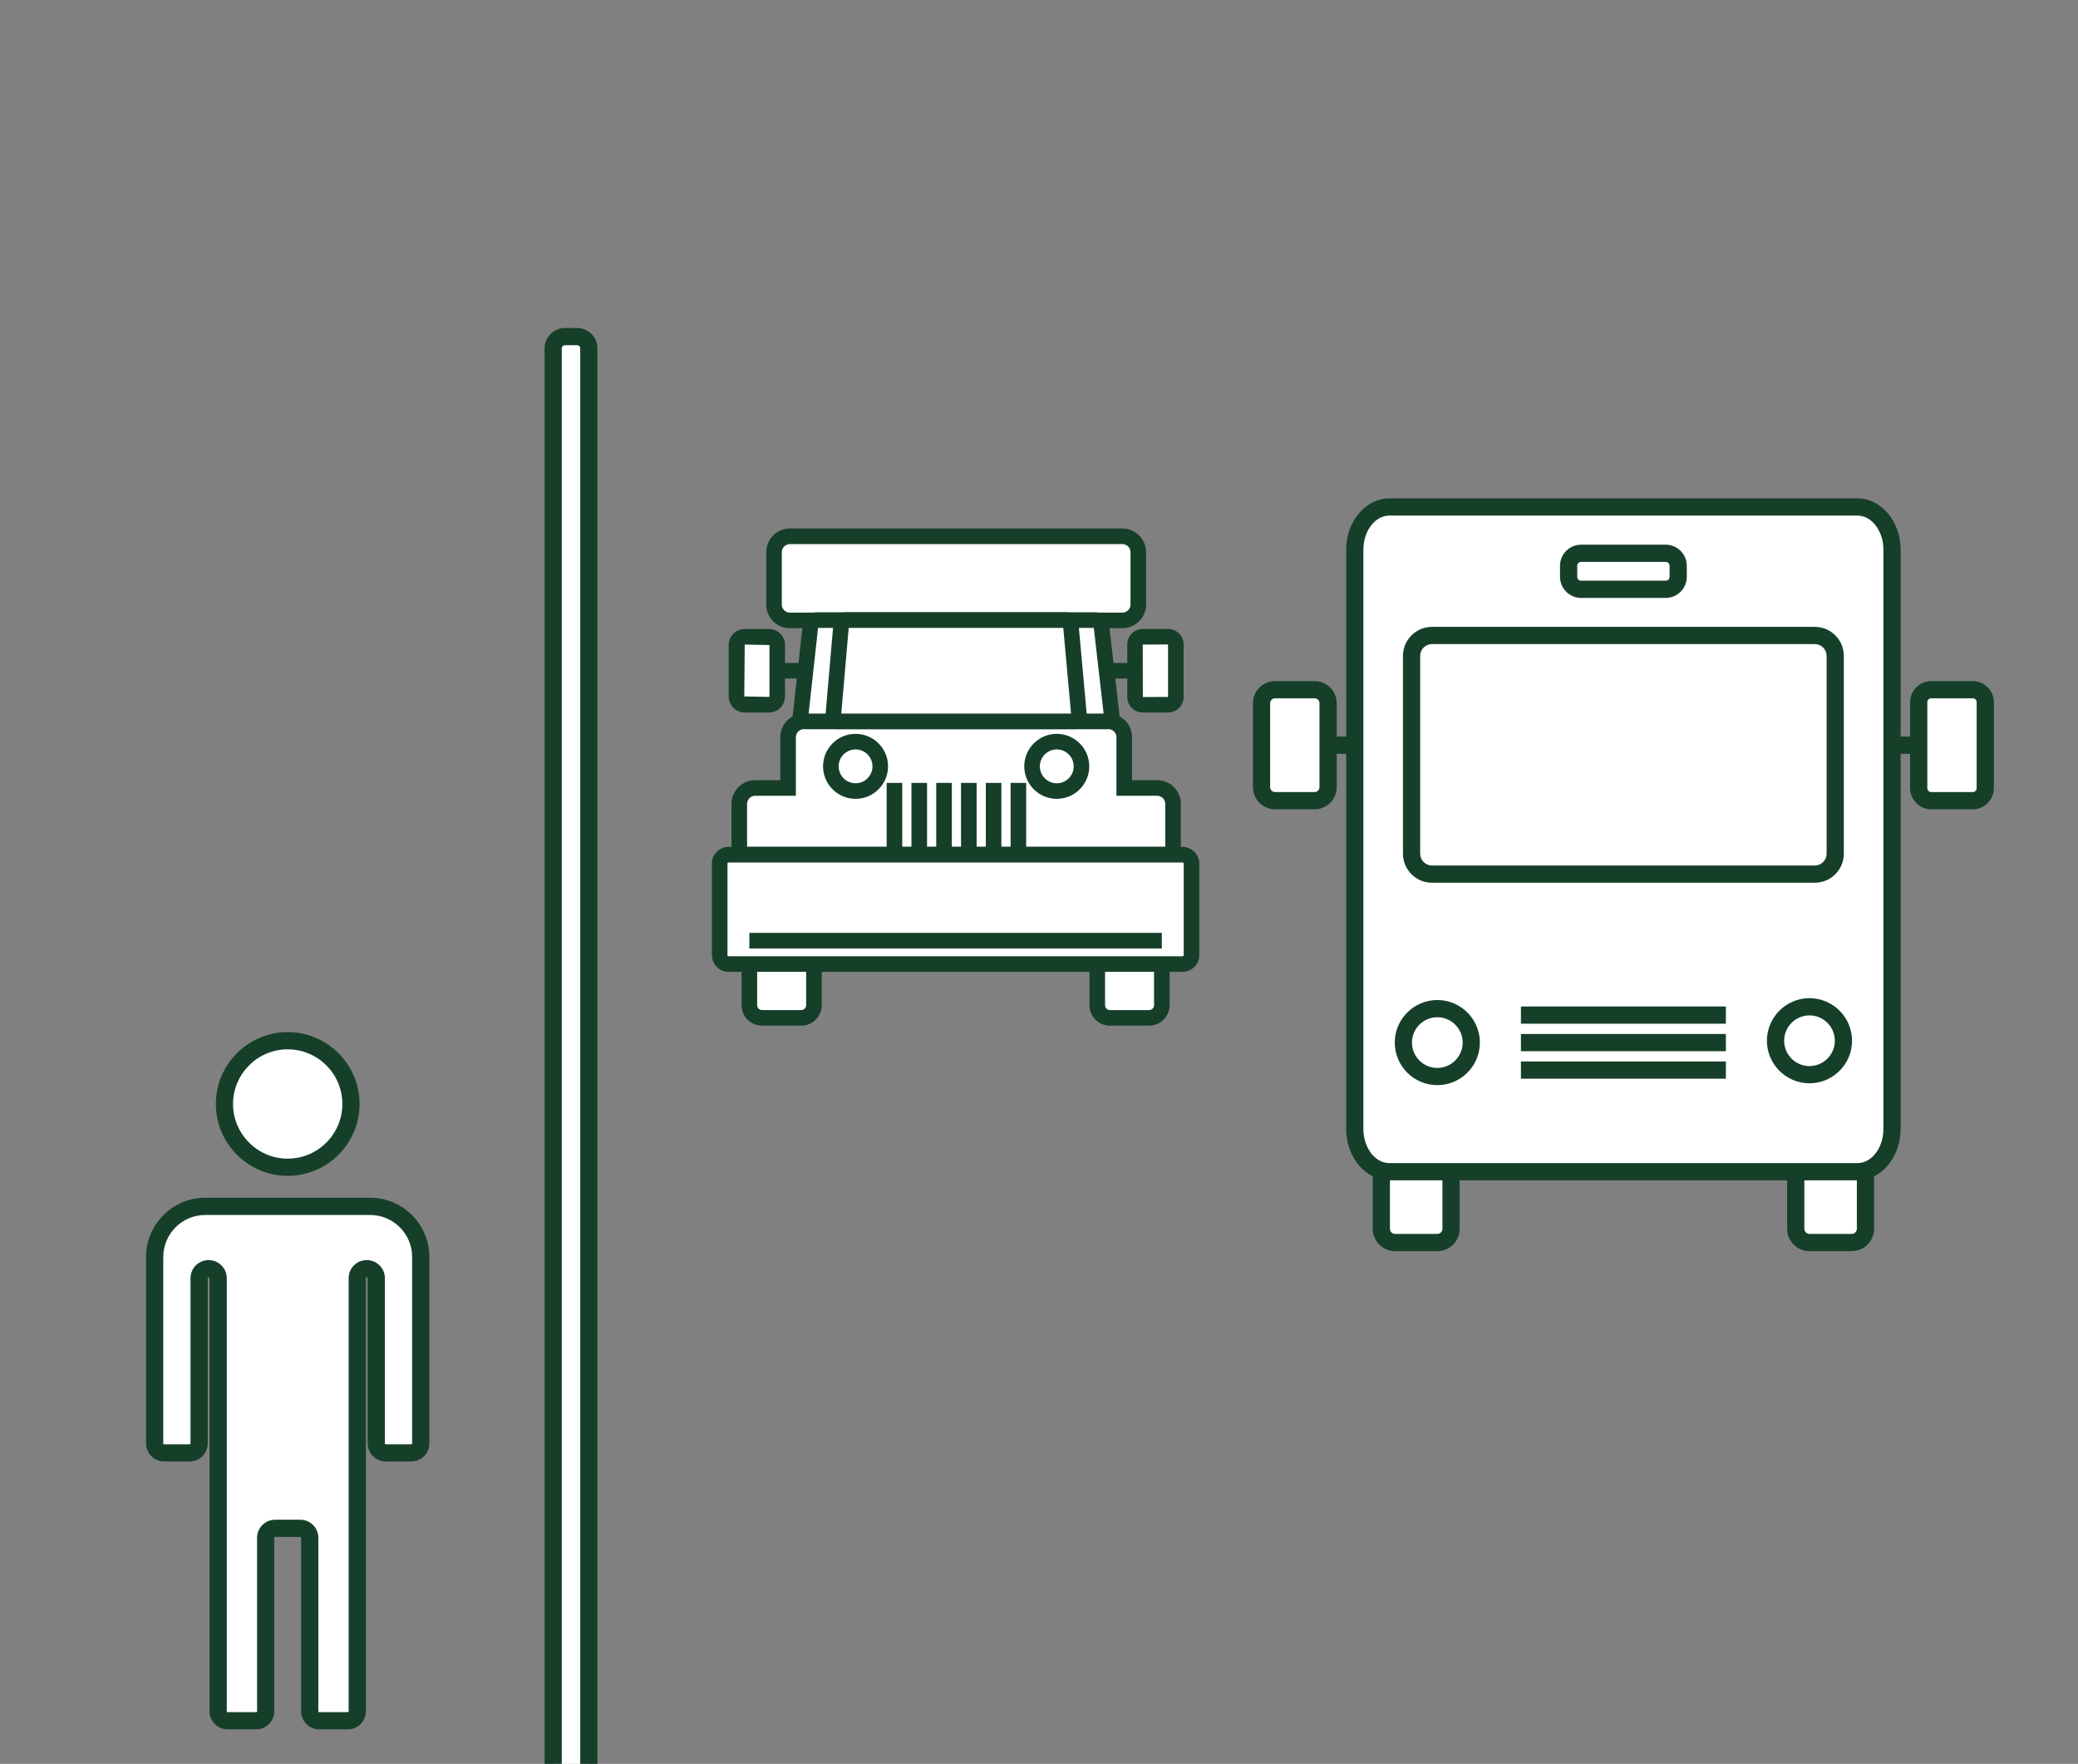 <?xml version="1.0" encoding="utf-8"?>
<!-- Generator: Adobe Illustrator 17.1.0, SVG Export Plug-In . SVG Version: 6.00 Build 0)  -->
<!DOCTYPE svg PUBLIC "-//W3C//DTD SVG 1.1//EN" "http://www.w3.org/Graphics/SVG/1.1/DTD/svg11.dtd">
<svg version="1.1" id="Layer_1" xmlns="http://www.w3.org/2000/svg" xmlns:xlink="http://www.w3.org/1999/xlink" x="0px" y="0px"
	 viewBox="0 0 221.5 188" enable-background="new 0 0 221.5 188" xml:space="preserve">
<rect x="0" y="0" width="221.5" height="188" fill="#808080" stroke="none"/>
<g>
	<g>
		<g>
			<line fill="#FFFFFF" x1="139.592" y1="79.424" x2="206.493" y2="79.424"/>
			<rect x="139.592" y="78.507" fill="#163F2A" width="66.901" height="1.835"/>
		</g>
		<g>
			<path fill="#FFFFFF" d="M210.28,85.337h-4.425c-0.738,0-1.335-0.598-1.335-1.335v-9.156c0-0.738,0.598-1.335,1.335-1.335h4.425
				c0.738,0,1.335,0.598,1.335,1.335v9.156C211.615,84.74,211.017,85.337,210.28,85.337z"/>
			<path fill="#163F2A" d="M210.28,86.255h-4.425c-1.243,0-2.253-1.01-2.253-2.253v-9.156c0-1.242,1.01-2.252,2.253-2.252h4.425
				c1.243,0,2.253,1.01,2.253,2.252v9.156C212.533,85.244,211.522,86.255,210.28,86.255z M205.855,74.428
				c-0.231,0-0.418,0.187-0.418,0.417v9.156c0,0.231,0.187,0.418,0.418,0.418h4.425c0.231,0,0.418-0.187,0.418-0.418v-9.156
				c0-0.23-0.187-0.417-0.418-0.417H205.855z"/>
		</g>
		<g>
			<path fill="#FFFFFF" d="M140.128,85.337h-4.219c-0.795,0-1.439-0.644-1.439-1.439v-8.95c0-0.795,0.644-1.439,1.439-1.439h4.219
				c0.795,0,1.439,0.644,1.439,1.439v8.95C141.566,84.693,140.922,85.337,140.128,85.337z"/>
			<path fill="#163F2A" d="M140.127,86.255h-4.218c-1.299,0-2.356-1.057-2.356-2.356v-8.95c0-1.299,1.057-2.355,2.356-2.355h4.218
				c1.299,0,2.356,1.056,2.356,2.355v8.95C142.483,85.198,141.426,86.255,140.127,86.255z M135.909,74.428
				c-0.288,0-0.521,0.234-0.521,0.52v8.95c0,0.288,0.234,0.521,0.521,0.521h4.218c0.288,0,0.521-0.234,0.521-0.521v-8.95
				c0-0.287-0.234-0.52-0.521-0.52H135.909z"/>
		</g>
	</g>
	<g>
		<g>
			<path fill="#FFFFFF" d="M197.386,132.43h-4.513c-0.806,0-1.459-0.653-1.459-1.459v-9.466c0-0.806,0.653-1.459,1.459-1.459h4.513
				c0.806,0,1.459,0.653,1.459,1.459v9.466C198.845,131.776,198.192,132.43,197.386,132.43z"/>
			<path fill="#163F2A" d="M197.385,133.347h-4.512c-1.311,0-2.377-1.066-2.377-2.376v-9.467c0-1.31,1.066-2.376,2.377-2.376h4.512
				c1.311,0,2.377,1.066,2.377,2.376v9.467C199.762,132.281,198.696,133.347,197.385,133.347z M192.873,120.963
				c-0.299,0-0.542,0.243-0.542,0.541v9.467c0,0.298,0.243,0.541,0.542,0.541h4.512c0.299,0,0.542-0.243,0.542-0.541v-9.467
				c0-0.298-0.243-0.541-0.542-0.541H192.873z"/>
		</g>
		<g>
			<path fill="#FFFFFF" d="M153.212,132.43H148.7c-0.806,0-1.459-0.653-1.459-1.459v-9.466c0-0.806,0.653-1.459,1.459-1.459h4.513
				c0.806,0,1.459,0.653,1.459,1.459v9.466C154.671,131.776,154.018,132.43,153.212,132.43z"/>
			<path fill="#163F2A" d="M153.212,133.347h-4.513c-1.31,0-2.376-1.066-2.376-2.376v-9.467c0-1.31,1.066-2.376,2.376-2.376h4.513
				c1.31,0,2.376,1.066,2.376,2.376v9.467C155.588,132.281,154.522,133.347,153.212,133.347z M148.699,120.963
				c-0.298,0-0.541,0.243-0.541,0.541v9.467c0,0.298,0.243,0.541,0.541,0.541h4.513c0.298,0,0.541-0.243,0.541-0.541v-9.467
				c0-0.298-0.243-0.541-0.541-0.541H148.699z"/>
		</g>
	</g>
	<g>
		<path fill="#FFFFFF" d="M201.677,120.317c0,2.523-1.653,4.568-3.692,4.568h-49.884c-2.039,0-3.692-2.045-3.692-4.568V58.601
			c0-2.523,1.653-4.568,3.692-4.568h49.884c2.039,0,3.692,2.045,3.692,4.568V120.317z"/>
		<path fill="#163F2A" d="M197.985,125.802h-49.884c-2.542,0-4.61-2.461-4.61-5.485V58.601c0-3.024,2.068-5.485,4.61-5.485h49.884
			c2.542,0,4.61,2.461,4.61,5.485v61.716C202.595,123.341,200.527,125.802,197.985,125.802z M148.101,54.95
			c-1.53,0-2.775,1.638-2.775,3.65v61.716c0,2.013,1.245,3.65,2.775,3.65h49.884c1.53,0,2.775-1.638,2.775-3.65V58.601
			c0-2.013-1.245-3.65-2.775-3.65H148.101z"/>
	</g>
	<g>
		<path fill="#FFFFFF" d="M193.453,67.731h-10.761h-19.299h-10.761c-1.198,0-2.169,0.975-2.169,2.178v5.72v9.637v5.72
			c0,1.203,0.971,2.178,2.169,2.178h10.761h19.299h10.761c1.198,0,2.169-0.975,2.169-2.178v-5.72v-9.637v-5.72
			C195.622,68.706,194.651,67.731,193.453,67.731z"/>
		<path fill="#163F2A" d="M193.453,94.082h-40.82c-1.702,0-3.087-1.389-3.087-3.095V69.909c0-1.707,1.385-3.096,3.087-3.096h40.82
			c1.702,0,3.086,1.389,3.086,3.096v21.078C196.539,92.693,195.155,94.082,193.453,94.082z M152.633,68.648
			c-0.691,0-1.252,0.566-1.252,1.261v21.078c0,0.695,0.562,1.26,1.252,1.26h40.82c0.69,0,1.251-0.565,1.251-1.26V69.909
			c0-0.695-0.562-1.261-1.251-1.261H152.633z"/>
	</g>
	<g>
		<path fill="#FFFFFF" d="M177.552,62.81h-9.02c-0.734,0-1.329-0.595-1.329-1.329v-1.181c0-0.734,0.595-1.329,1.329-1.329h9.02
			c0.734,0,1.329,0.595,1.329,1.329v1.181C178.882,62.214,178.287,62.81,177.552,62.81z"/>
		<path fill="#163F2A" d="M177.553,63.727h-9.02c-1.239,0-2.247-1.008-2.247-2.247v-1.181c0-1.239,1.008-2.247,2.247-2.247h9.02
			c1.238,0,2.246,1.008,2.246,2.247v1.181C179.799,62.719,178.791,63.727,177.553,63.727z M168.533,59.887
			c-0.228,0-0.412,0.185-0.412,0.412v1.181c0,0.228,0.185,0.412,0.412,0.412h9.02c0.227,0,0.411-0.185,0.411-0.412v-1.181
			c0-0.228-0.185-0.412-0.411-0.412H168.533z"/>
	</g>
	<g>
		<g>
			<circle fill="#FFFFFF" cx="153.208" cy="111.119" r="3.619"/>
			<path fill="#163F2A" d="M153.208,115.655c-2.501,0-4.536-2.034-4.536-4.536s2.035-4.536,4.536-4.536
				c2.501,0,4.536,2.035,4.536,4.536S155.709,115.655,153.208,115.655z M153.208,108.418c-1.49,0-2.702,1.212-2.702,2.702
				c0,1.489,1.212,2.701,2.702,2.701c1.489,0,2.701-1.212,2.701-2.701C155.909,109.63,154.697,108.418,153.208,108.418z"/>
		</g>
		<g>
			<circle fill="#FFFFFF" cx="192.878" cy="110.922" r="3.619"/>
			<path fill="#163F2A" d="M192.878,115.458c-2.501,0-4.536-2.034-4.536-4.536s2.034-4.536,4.536-4.536
				c2.501,0,4.536,2.035,4.536,4.536S195.379,115.458,192.878,115.458z M192.878,108.221c-1.489,0-2.701,1.212-2.701,2.702
				c0,1.489,1.212,2.701,2.701,2.701c1.49,0,2.702-1.212,2.702-2.701C195.579,109.433,194.367,108.221,192.878,108.221z"/>
		</g>
	</g>
	<g>
		<g>
			<line fill="#FFFFFF" x1="162.119" y1="108.188" x2="183.966" y2="108.188"/>
			<rect x="162.12" y="107.271" fill="#163F2A" width="21.846" height="1.835"/>
		</g>
		<g>
			<line fill="#FFFFFF" x1="162.119" y1="111.119" x2="183.966" y2="111.119"/>
			<rect x="162.12" y="110.202" fill="#163F2A" width="21.846" height="1.835"/>
		</g>
		<g>
			<line fill="#FFFFFF" x1="162.119" y1="114.05" x2="183.966" y2="114.05"/>
			<rect x="162.12" y="113.132" fill="#163F2A" width="21.846" height="1.835"/>
		</g>
	</g>
</g>
<g>
	<g>
		<g>
			<path fill="#FFFFFF" d="M122.491,108.484h-4.18c-0.746,0-1.351-0.605-1.351-1.351v-8.768c0-0.746,0.605-1.351,1.351-1.351h4.18
				c0.746,0,1.351,0.605,1.351,1.351v8.768C123.842,107.879,123.237,108.484,122.491,108.484z"/>
			<path fill="#163F2A" d="M122.491,109.315h-4.179c-1.203,0-2.182-0.979-2.182-2.182v-8.768c0-1.203,0.979-2.182,2.182-2.182h4.179
				c1.203,0,2.182,0.979,2.182,2.182v8.768C124.673,108.336,123.694,109.315,122.491,109.315z M118.312,97.844
				c-0.287,0-0.521,0.234-0.521,0.521v8.768c0,0.287,0.234,0.521,0.521,0.521h4.179c0.287,0,0.521-0.234,0.521-0.521v-8.768
				c0-0.287-0.234-0.521-0.521-0.521H118.312z"/>
		</g>
		<g>
			<path fill="#FFFFFF" d="M85.407,108.484h-4.18c-0.746,0-1.351-0.605-1.351-1.351v-8.768c0-0.746,0.605-1.351,1.351-1.351h4.18
				c0.746,0,1.351,0.605,1.351,1.351v8.768C86.759,107.879,86.154,108.484,85.407,108.484z"/>
			<path fill="#163F2A" d="M85.407,109.315h-4.18c-1.203,0-2.182-0.979-2.182-2.182v-8.768c0-1.203,0.978-2.182,2.182-2.182h4.18
				c1.203,0,2.182,0.979,2.182,2.182v8.768C87.589,108.336,86.61,109.315,85.407,109.315z M81.227,97.844
				c-0.286,0-0.52,0.234-0.52,0.521v8.768c0,0.287,0.234,0.521,0.52,0.521h4.18c0.287,0,0.521-0.234,0.521-0.521v-8.768
				c0-0.287-0.234-0.521-0.521-0.521H81.227z"/>
		</g>
	</g>
	<g>
		<path fill="#FFFFFF" d="M125.036,91.084v-5.409c0-0.934-0.757-1.69-1.69-1.69h-3.511v-5.409c0-0.934-0.757-1.69-1.69-1.69h-32.45
			c-0.934,0-1.69,0.757-1.69,1.69v5.409h-3.511c-0.934,0-1.69,0.757-1.69,1.69v5.409H125.036z"/>
		<path fill="#163F2A" d="M125.867,91.915H77.971v-6.24c0-1.391,1.131-2.522,2.522-2.522h2.681v-4.578
			c0-1.391,1.131-2.522,2.521-2.522h32.45c1.391,0,2.522,1.131,2.522,2.522v4.578h2.681c1.391,0,2.522,1.131,2.522,2.522V91.915z
			 M79.633,90.253h44.573v-4.578c0-0.474-0.386-0.86-0.86-0.86h-4.342v-6.24c0-0.474-0.386-0.86-0.86-0.86h-32.45
			c-0.474,0-0.859,0.386-0.859,0.86v6.24h-4.342c-0.474,0-0.86,0.386-0.86,0.86V90.253z"/>
	</g>
	<g>
		<g>
			<line fill="#FFFFFF" x1="80.676" y1="71.489" x2="123.163" y2="71.489"/>
			<rect x="80.675" y="70.659" fill="#163F2A" width="42.488" height="1.662"/>
		</g>
		<g>
			<path fill="#FFFFFF" d="M124.517,75.11h-2.709c-0.452,0-0.818-0.366-0.818-0.818v-5.605c0-0.452,0.366-0.818,0.818-0.818h2.709
				c0.452,0,0.818,0.366,0.818,0.818v5.605C125.335,74.744,124.969,75.11,124.517,75.11z"/>
			<path fill="#163F2A" d="M124.517,75.94h-2.709c-0.909,0-1.649-0.74-1.649-1.649v-5.605c0-0.909,0.74-1.649,1.649-1.649h2.709
				c0.909,0,1.649,0.74,1.649,1.649v5.605C126.166,75.2,125.426,75.94,124.517,75.94z M124.517,74.279v0.831V74.279L124.517,74.279
				L124.517,74.279z M124.504,68.687l-2.696,0.013l0.013,5.592l2.683-0.013V68.687z"/>
		</g>
		<g>
			<path fill="#FFFFFF" d="M81.967,75.11h-2.583c-0.486,0-0.881-0.394-0.881-0.881V68.75c0-0.486,0.394-0.881,0.881-0.881h2.583
				c0.486,0,0.881,0.394,0.881,0.881v5.479C82.848,74.715,82.454,75.11,81.967,75.11z"/>
			<path fill="#163F2A" d="M81.967,75.94h-2.583c-0.944,0-1.711-0.768-1.711-1.712V68.75c0-0.944,0.767-1.712,1.711-1.712h2.583
				c0.944,0,1.712,0.768,1.712,1.712v5.479C83.679,75.172,82.911,75.94,81.967,75.94z M79.384,68.699l-0.049,5.529l2.633,0.05
				c0.028,0,0.05-0.023,0.05-0.05V68.75L79.384,68.699z"/>
		</g>
	</g>
	<g>
		<path fill="#FFFFFF" d="M121.334,64.433c0,0.934-0.757,1.69-1.69,1.69H84.195c-0.934,0-1.69-0.757-1.69-1.69v-5.581
			c0-0.934,0.757-1.69,1.69-1.69h35.448c0.934,0,1.69,0.757,1.69,1.69V64.433z"/>
		<path fill="#163F2A" d="M119.643,66.954H84.195c-1.39,0-2.521-1.131-2.521-2.522v-5.582c0-1.39,1.131-2.521,2.521-2.521h35.448
			c1.391,0,2.522,1.131,2.522,2.521v5.582C122.165,65.823,121.034,66.954,119.643,66.954z M84.195,57.992
			c-0.474,0-0.859,0.385-0.859,0.859v5.582c0,0.474,0.385,0.86,0.859,0.86h35.448c0.474,0,0.86-0.386,0.86-0.86v-5.582
			c0-0.474-0.386-0.859-0.86-0.859H84.195z"/>
	</g>
	<g>
		<path fill="#FFFFFF" d="M116.814,66.094H86.974c-0.297,0-0.546,0.223-0.578,0.518l-1.056,9.629
			c-0.038,0.344,0.232,0.645,0.578,0.645h32.002c0.347,0,0.617-0.303,0.577-0.648l-1.107-9.629
			C117.357,66.315,117.109,66.094,116.814,66.094z"/>
		<path fill="#163F2A" d="M117.92,77.715H85.919c-0.401,0-0.784-0.171-1.051-0.469c-0.268-0.299-0.396-0.698-0.353-1.095l1.056-9.63
			c0.079-0.717,0.682-1.258,1.404-1.258h29.839c0.719,0,1.322,0.539,1.403,1.253l1.107,9.627c0.046,0.399-0.081,0.8-0.348,1.1
			C118.707,77.543,118.322,77.715,117.92,77.715z M86.196,76.054h31.444l-1.049-9.13H87.198L86.196,76.054z"/>
	</g>
	<g>
		<path fill="#FFFFFF" d="M113.685,66.094H90.114c-0.234,0-0.431,0.223-0.456,0.518l-0.834,9.629
			c-0.03,0.344,0.183,0.645,0.456,0.645h25.28c0.274,0,0.488-0.303,0.456-0.648l-0.874-9.629
			C114.115,66.315,113.918,66.094,113.685,66.094z"/>
		<path fill="#163F2A" d="M114.559,77.715h-25.28c-0.346,0-0.669-0.145-0.912-0.41c-0.273-0.299-0.409-0.713-0.372-1.137
			l0.834-9.628c0.062-0.728,0.613-1.278,1.283-1.278h23.571c0.666,0,1.218,0.546,1.284,1.27l0.874,9.629
			c0.038,0.428-0.097,0.844-0.371,1.143C115.23,77.569,114.906,77.715,114.559,77.715z M89.674,76.054h24.491l-0.828-9.13H90.464
			L89.674,76.054z"/>
	</g>
	<g>
		<g>
			<circle fill="#FFFFFF" cx="91.196" cy="81.678" r="2.633"/>
			<path fill="#163F2A" d="M91.196,85.141c-1.91,0-3.464-1.554-3.464-3.463s1.554-3.464,3.464-3.464s3.464,1.554,3.464,3.464
				S93.105,85.141,91.196,85.141z M91.196,79.875c-0.994,0-1.803,0.809-1.803,1.803s0.809,1.802,1.803,1.802
				s1.803-0.808,1.803-1.802S92.189,79.875,91.196,79.875z"/>
		</g>
		<g>
			<circle fill="#FFFFFF" cx="112.643" cy="81.678" r="2.633"/>
			<path fill="#163F2A" d="M112.643,85.141c-1.91,0-3.464-1.554-3.464-3.463s1.554-3.464,3.464-3.464s3.464,1.554,3.464,3.464
				S114.553,85.141,112.643,85.141z M112.643,79.875c-0.994,0-1.803,0.809-1.803,1.803s0.809,1.802,1.803,1.802
				s1.803-0.808,1.803-1.802S113.637,79.875,112.643,79.875z"/>
		</g>
	</g>
	<g>
		<g>
			<line fill="#FFFFFF" x1="100.627" y1="83.441" x2="100.627" y2="94.537"/>
			<rect x="99.796" y="83.441" fill="#163F2A" width="1.662" height="11.096"/>
		</g>
		<g>
			<line fill="#FFFFFF" x1="97.985" y1="83.441" x2="97.985" y2="94.537"/>
			<rect x="97.154" y="83.441" fill="#163F2A" width="1.662" height="11.096"/>
		</g>
		<g>
			<line fill="#FFFFFF" x1="95.343" y1="83.441" x2="95.343" y2="94.537"/>
			<rect x="94.512" y="83.441" fill="#163F2A" width="1.662" height="11.096"/>
		</g>
		<g>
			<g>
				<line fill="#FFFFFF" x1="103.269" y1="83.441" x2="103.269" y2="94.537"/>
				<rect x="102.439" y="83.441" fill="#163F2A" width="1.662" height="11.096"/>
			</g>
		</g>
		<g>
			<line fill="#FFFFFF" x1="108.553" y1="83.441" x2="108.553" y2="94.537"/>
			<rect x="107.723" y="83.441" fill="#163F2A" width="1.662" height="11.096"/>
		</g>
		<g>
			<line fill="#FFFFFF" x1="105.911" y1="83.441" x2="105.911" y2="94.537"/>
			<rect x="105.08" y="83.441" fill="#163F2A" width="1.662" height="11.096"/>
		</g>
	</g>
	<g>
		<path fill="#FFFFFF" d="M126.052,102.748H77.667c-0.526,0-0.953-0.427-0.953-0.953v-9.75c0-0.526,0.427-0.953,0.953-0.953h48.385
			c0.526,0,0.953,0.427,0.953,0.953v9.75C127.005,102.322,126.578,102.748,126.052,102.748z"/>
		<path fill="#163F2A" d="M126.051,103.579H77.667c-0.984,0-1.784-0.8-1.784-1.783v-9.75c0-0.984,0.8-1.784,1.784-1.784h48.384
			c0.984,0,1.784,0.8,1.784,1.784v9.75C127.836,102.779,127.036,103.579,126.051,103.579z M77.667,91.923
			c-0.067,0-0.123,0.055-0.123,0.123v9.75c0,0.067,0.055,0.122,0.123,0.122h48.384c0.067,0,0.123-0.054,0.123-0.122v-9.75
			c0-0.067-0.055-0.123-0.123-0.123H77.667z"/>
	</g>
	<g>
		<g>
			<line fill="#FFFFFF" x1="123.842" y1="100.257" x2="79.876" y2="100.257"/>
			<rect x="79.876" y="99.427" fill="#163F2A" width="43.966" height="1.662"/>
		</g>
	</g>
</g>
<g>
	<g>
		<g>
			<circle fill="#FFFFFF" cx="30.667" cy="117.664" r="6.742"/>
			<path fill="#163F2A" d="M30.667,125.323c-4.223,0-7.659-3.436-7.659-7.659c0-4.223,3.436-7.659,7.659-7.659
				s7.659,3.436,7.659,7.659C38.327,121.887,34.89,125.323,30.667,125.323z M30.667,111.839c-3.212,0-5.825,2.613-5.825,5.825
				s2.613,5.825,5.825,5.825s5.825-2.613,5.825-5.825S33.879,111.839,30.667,111.839z"/>
		</g>
	</g>
	<g>
		<path fill="#FFFFFF" d="M16.486,133.972v19.872c0,0.555,0.45,1.004,1.004,1.004h2.731c0.555,0,1.004-0.45,1.004-1.004v-17.62
			c0-0.555,0.45-1.004,1.004-1.004h0.02c0.555,0,1.004,0.45,1.004,1.004v46.172c0,0.555,0.45,1.004,1.004,1.004h3.056
			c0.555,0,1.004-0.45,1.004-1.004v-18.499c0-0.555,0.45-1.004,1.004-1.004h2.688c0.555,0,1.004,0.45,1.004,1.004v18.499
			c0,0.555,0.45,1.004,1.004,1.004h3.056c0.555,0,1.004-0.45,1.004-1.004v-46.172c0-0.555,0.45-1.004,1.004-1.004h0.02
			c0.555,0,1.004,0.45,1.004,1.004v17.62c0,0.555,0.45,1.004,1.004,1.004h2.731c0.555,0,1.004-0.45,1.004-1.004v-19.872
			c0-2.98-2.416-5.396-5.396-5.396H21.881C18.901,128.576,16.486,130.992,16.486,133.972z"/>
		<path fill="#163F2A" d="M37.076,184.317H34.02c-1.06,0-1.922-0.862-1.922-1.922v-18.499c0-0.048-0.039-0.088-0.088-0.088h-2.687
			c-0.048,0-0.088,0.039-0.088,0.088v18.499c0,1.06-0.862,1.922-1.922,1.922h-3.056c-1.06,0-1.922-0.862-1.922-1.922v-46.172
			c0-0.116-0.193-0.082-0.194,0v17.62c0,1.06-0.863,1.922-1.922,1.922h-2.73c-1.06,0-1.922-0.862-1.922-1.922v-19.872
			c0-3.481,2.832-6.314,6.313-6.314h17.572c3.481,0,6.313,2.833,6.313,6.314v19.872c0,1.06-0.862,1.922-1.922,1.922h-2.73
			c-1.06,0-1.922-0.862-1.922-1.922v-17.62c0.001-0.116-0.194-0.082-0.194,0v46.172C38.998,183.456,38.136,184.317,37.076,184.317z
			 M29.324,161.975h2.687c1.06,0,1.922,0.863,1.922,1.922v18.499c0,0.047,0.039,0.087,0.087,0.087h3.056
			c0.047,0,0.087-0.039,0.087-0.087v-46.172c0-1.06,0.862-1.922,1.922-1.922c1.08,0,1.942,0.863,1.942,1.922v17.62
			c0,0.047,0.039,0.087,0.088,0.087h2.73c0.047,0,0.087-0.039,0.087-0.087v-19.872c0-2.47-2.009-4.479-4.478-4.479H21.881
			c-2.469,0-4.478,2.009-4.478,4.479v19.872c0,0.047,0.039,0.087,0.087,0.087h2.73c0.048,0,0.088-0.039,0.088-0.087v-17.62
			c0-1.06,0.862-1.922,1.922-1.922c1.08,0,1.942,0.863,1.942,1.922v46.172c0,0.047,0.039,0.087,0.087,0.087h3.056
			c0.047,0,0.087-0.039,0.087-0.087v-18.499C27.401,162.837,28.264,161.975,29.324,161.975z"/>
	</g>
</g>
<g>
	<path fill="#FFFFFF" d="M61.517,189.197h-1.305c-0.689,0-1.247-0.559-1.247-1.247V37.124c0-0.689,0.559-1.247,1.247-1.247h1.305
		c0.689,0,1.247,0.559,1.247,1.247v150.825C62.765,188.638,62.206,189.197,61.517,189.197z"/>
	<path fill="#163F2A" d="M61.518,190.114h-1.305c-1.194,0-2.165-0.971-2.165-2.165V37.124c0-1.193,0.971-2.164,2.165-2.164h1.305
		c1.193,0,2.164,0.971,2.164,2.164v150.825C63.682,189.143,62.711,190.114,61.518,190.114z M60.213,36.794
		c-0.182,0-0.331,0.148-0.331,0.33v150.825c0,0.182,0.149,0.331,0.331,0.331h1.305c0.182,0,0.33-0.149,0.33-0.331V37.124
		c0-0.182-0.148-0.33-0.33-0.33H60.213z"/>
</g>
</svg>
